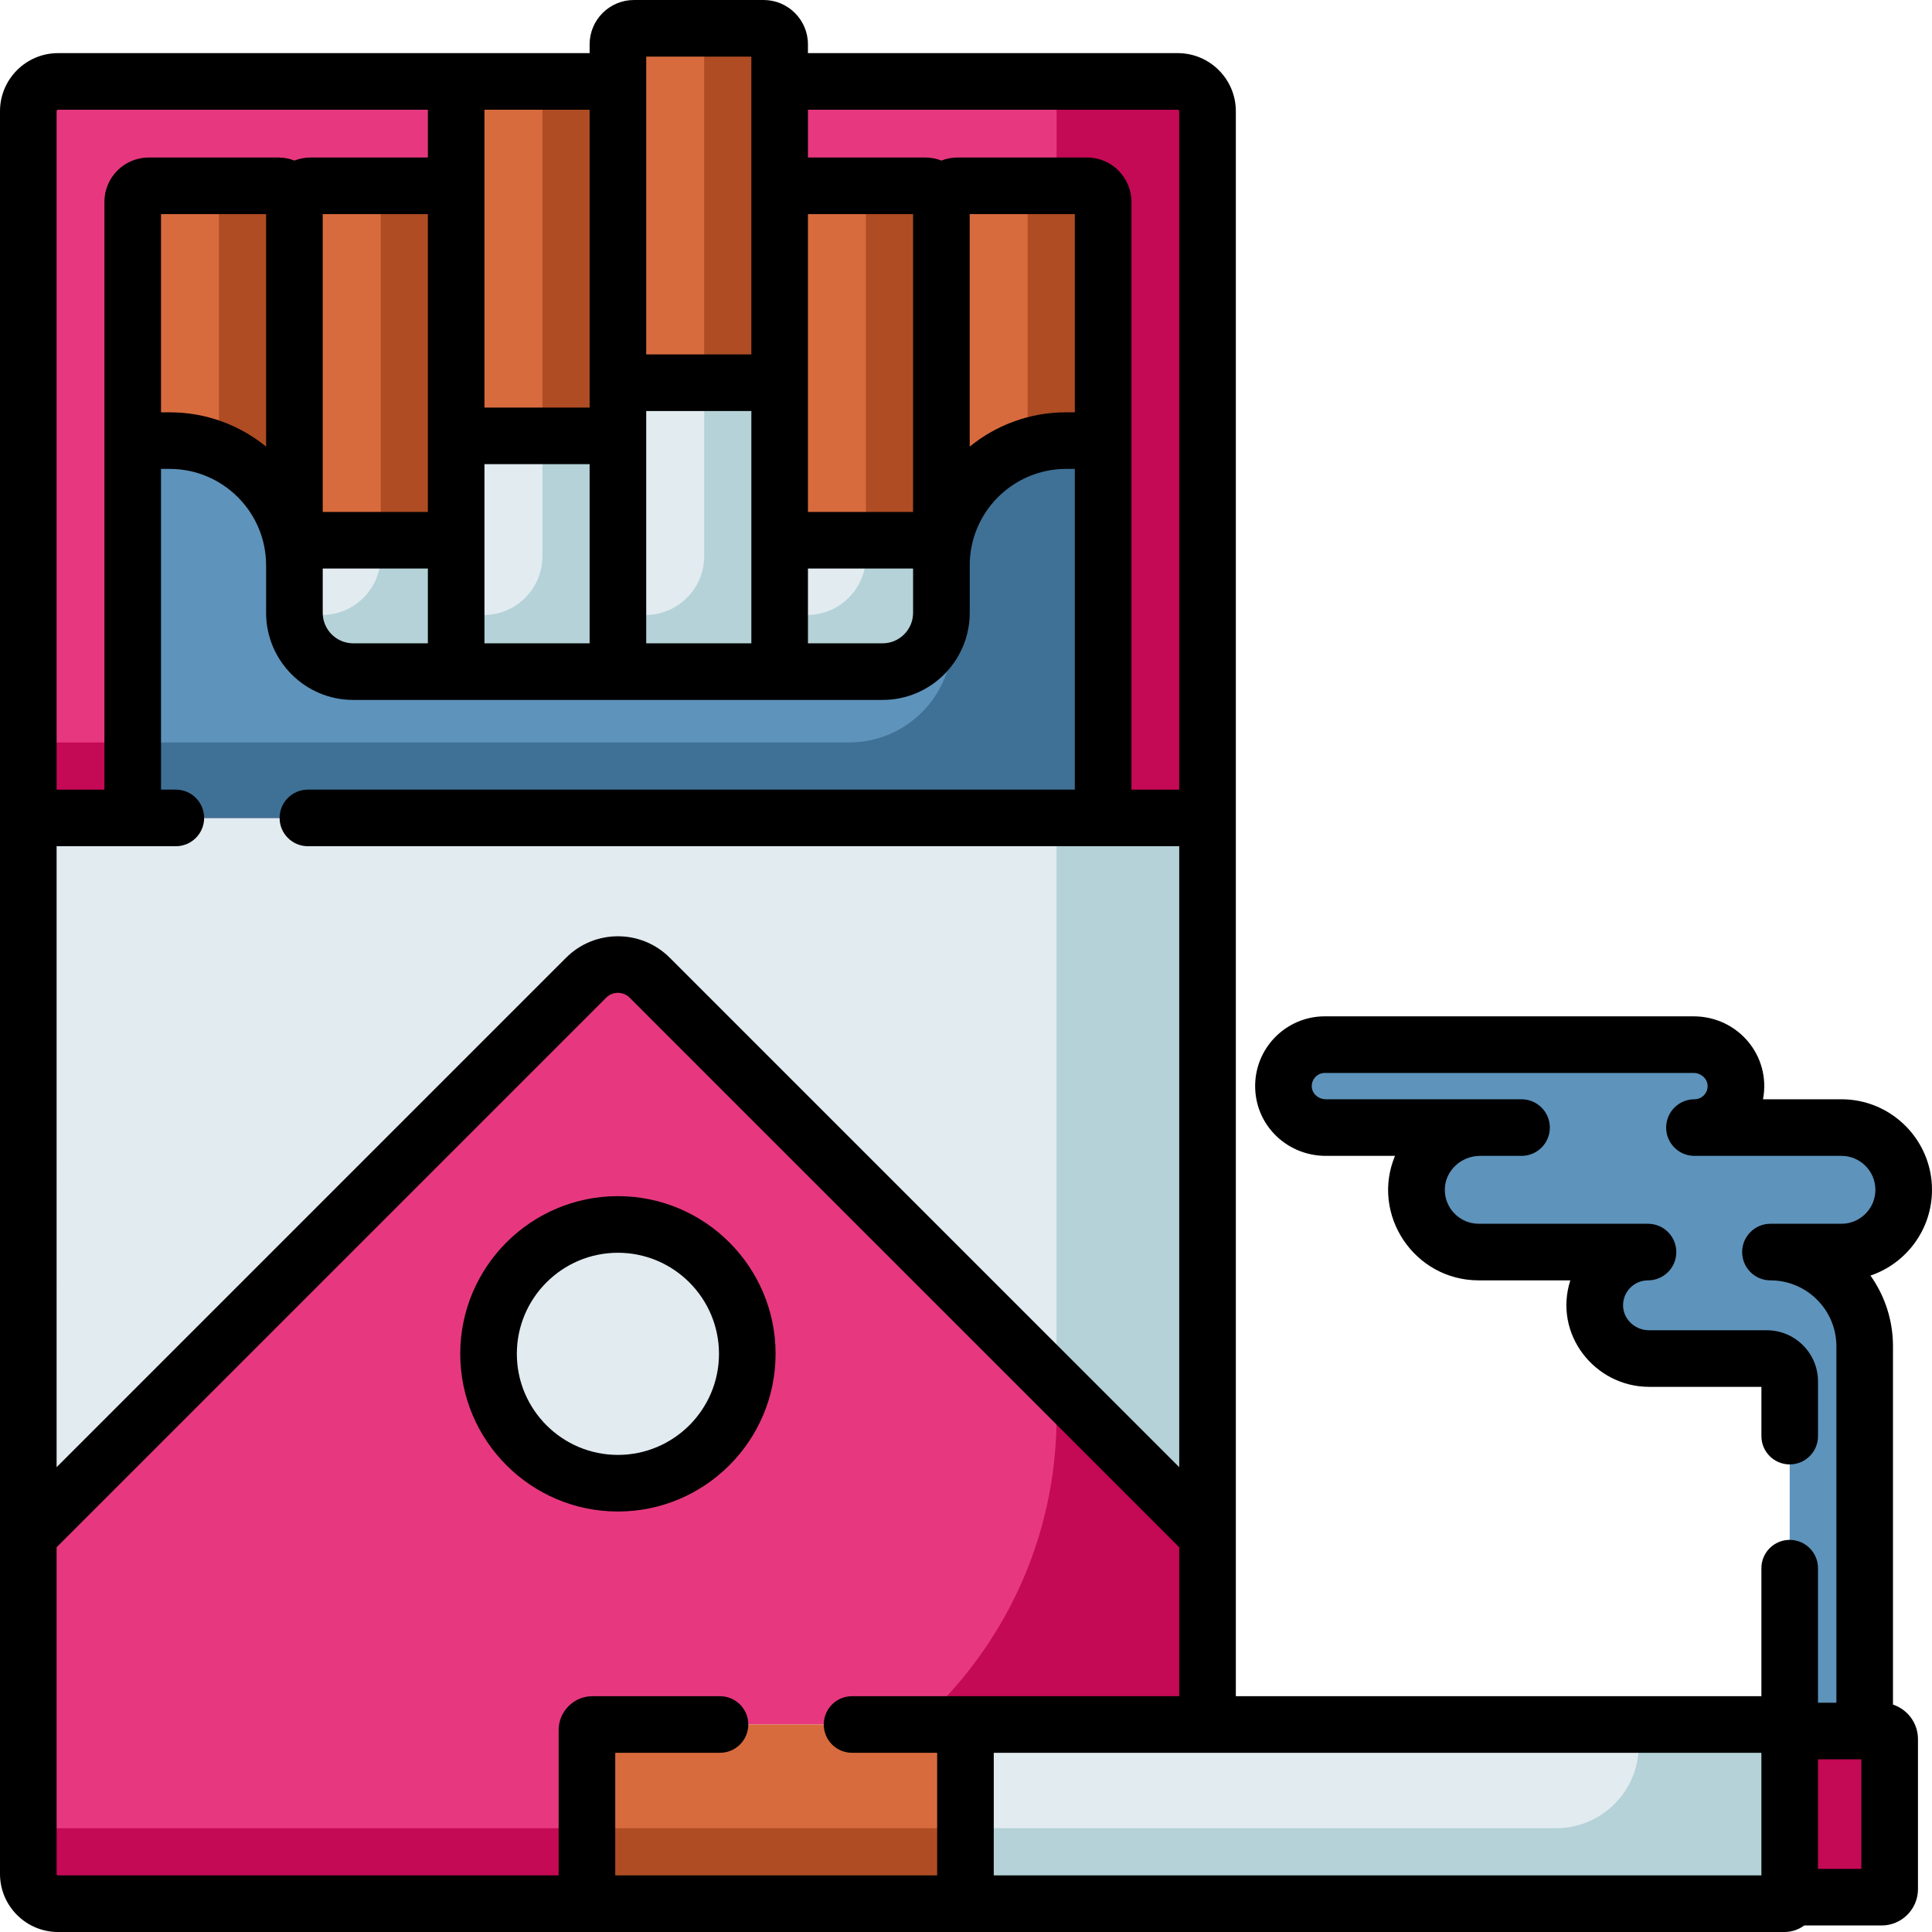 <svg height="512pt" viewBox="0 0 512 512" width="512pt" xmlns="http://www.w3.org/2000/svg"><path d="m157.02 504.5c-.816 0-1.473-.66-1.473-1.473v-44.543c0-.816.656-1.477 1.473-1.477h315.871c.773 0 1.398.625 1.398 1.398v44.695c0 .773-.625 1.398-1.398 1.398zm0 0" fill="#e1ebf0"/><path d="m472.891 457.008h-38.602v5.57c0 12.105-9.816 21.922-21.922 21.922h-256.82v18.527c0 .812.656 1.473 1.473 1.473h315.871c.773 0 1.398-.625 1.398-1.398v-44.695c0-.77-.625-1.398-1.398-1.398zm0 0" fill="#b4d2d7"/><path d="m155.547 503.027v-44.543c0-.816.656-1.477 1.473-1.477h162.988v-240.25h-312.508v279.852c0 4.359 3.531 7.891 7.891 7.891h141.629c-.816 0-1.473-.66-1.473-1.473zm0 0" fill="#e7387f"/><path d="m157.02 504.5h-141.629c-4.355 0-7.891-3.531-7.891-7.891v-12.109h148.047v18.527c0 .812.656 1.473 1.473 1.473zm122.988-287.742v158.586c0 32.496-14.207 61.668-36.738 81.664h76.738v-240.25zm0 0" fill="#c40955"/><path d="m403.223 298.816h-51.844c-5.961 0-11.035-4.633-11.246-10.59-.223-6.254 4.781-11.391 10.984-11.391h97.664c5.961 0 11.035 4.633 11.25 10.59.223 6.254-4.781 11.391-10.984 11.391h38.957c9.109 0 16.496 7.387 16.496 16.496 0 9.113-7.387 16.496-16.496 16.496h-18.816c13.793 0 24.973 11.18 24.973 24.973v101.957h-19.871v-92.641c0-3.352-2.719-6.066-6.066-6.066h-31.195c-7.688 0-14.188-6.027-14.398-13.715-.219-7.973 6.18-14.508 14.105-14.508h-44.852c-9.266 0-16.746-7.637-16.488-16.961.246-8.984 7.844-16.031 16.832-16.031zm0 0" fill="#5e93bb"/><path d="m474.289 502.77h24.355c1.18 0 2.137-.957 2.137-2.137v-39.754c0-1.184-.957-2.141-2.137-2.141h-24.355zm0 0" fill="#c40955"/><path d="m155.547 458.484v44.543c0 .812.656 1.473 1.473 1.473h98.84v-47.492h-98.84c-.816 0-1.473.66-1.473 1.477zm0 0" fill="#d86b3e"/><path d="m157.02 504.5h98.84v-20h-100.312v18.527c0 .812.656 1.473 1.473 1.473zm0 0" fill="#af4c23"/><path d="m312.113 21.578h-105.5v79.848h-42.859v-79.848h-148.363c-4.355 0-7.891 3.531-7.891 7.891v187.289h312.508v-187.289c0-4.359-3.535-7.891-7.895-7.891zm0 0" fill="#e7387f"/><path d="m312.113 21.578h-32.105v121.082c0 29.879-24.223 54.098-54.098 54.098h-218.41v20h312.508v-187.289c0-4.359-3.535-7.891-7.895-7.891zm0 0" fill="#c40955"/><path d="m249.477 162.406c0 8.605-6.977 15.582-15.582 15.582h-27.277v-124.496c0-2.348 1.902-4.25 4.246-4.25h34.367c2.344 0 4.246 1.902 4.246 4.25zm0 0" fill="#e1ebf0"/><path d="m245.23 49.242h-15.754v98.164c0 8.605-6.977 15.582-15.582 15.582h-7.277v15h27.277c8.605 0 15.582-6.977 15.582-15.582v-108.914c0-2.344-1.902-4.25-4.246-4.25zm0 0" fill="#b4d2d7"/><path d="m78.027 162.406c0 8.605 6.98 15.582 15.586 15.582h27.277v-124.496c0-2.348-1.902-4.25-4.25-4.25h-34.363c-2.348 0-4.25 1.902-4.25 4.25zm0 0" fill="#e1ebf0"/><path d="m116.641 49.242h-15.75v98.164c0 8.605-6.977 15.582-15.582 15.582h-7.25c.309 8.336 7.145 15 15.551 15h27.281v-124.496c0-2.344-1.902-4.25-4.25-4.25zm0 0" fill="#b4d2d7"/><path d="m172.18 259.102 147.828 147.832v-190.176h-312.508v190.172l147.828-147.828c4.652-4.652 12.195-4.652 16.852 0zm0 0" fill="#e1ebf0"/><path d="m280.008 216.758v150.172l40 40v-190.172zm0 0" fill="#b4d2d7"/><path d="m249.488 149.809v12.598c0 8.605-6.977 15.582-15.586 15.582h-140.301c-8.605 0-15.582-6.977-15.582-15.582v-12.598c0-18.25-14.793-33.043-33.043-33.043h-6.918c-1.598 0-2.895 1.297-2.895 2.891v97.102h257.176v-97.102c0-1.594-1.293-2.891-2.891-2.891h-6.922c-18.246 0-33.039 14.793-33.039 33.043zm0 0" fill="#5e93bb"/><path d="m289.449 116.766h-6.922c-13.465 0-25.039 8.059-30.188 19.613v33.039c0 15.102-12.242 27.344-27.344 27.344h-189.828v20h257.172v-97.105c0-1.598-1.293-2.891-2.891-2.891zm0 0" fill="#3f7196"/><path d="m163.754 177.988h-42.863v-152.164c0-2.344 1.902-4.246 4.25-4.246h34.363c2.348 0 4.25 1.902 4.25 4.246zm0 0" fill="#e1ebf0"/><path d="m159.504 21.578h-15.75v125.828c0 8.605-6.977 15.582-15.582 15.582h-7.281v15h42.863v-152.164c0-2.344-1.902-4.246-4.25-4.246zm0 0" fill="#b4d2d7"/><path d="m206.617 177.988h-42.863v-166.238c0-2.348 1.902-4.25 4.25-4.25h34.363c2.348 0 4.25 1.902 4.25 4.25zm0 0" fill="#e1ebf0"/><path d="m202.367 7.5h-15.75v139.906c0 8.605-6.977 15.582-15.586 15.582h-7.277v15h42.863v-166.238c0-2.348-1.902-4.25-4.25-4.25zm0 0" fill="#b4d2d7"/><g fill="#d86b3e"><path d="m120.891 143.168h-42.863v-89.676c0-2.348 1.902-4.25 4.25-4.25h34.363c2.348 0 4.25 1.902 4.25 4.25zm0 0"/><path d="m163.754 115.504h-42.863v-89.68c0-2.344 1.902-4.246 4.25-4.246h34.363c2.348 0 4.25 1.902 4.25 4.246zm0 0"/><path d="m206.617 101.426h-42.863v-89.676c0-2.348 1.902-4.25 4.25-4.25h34.363c2.348 0 4.25 1.902 4.25 4.25zm0 0"/><path d="m38.059 116.766h6.922c18.246 0 33.039 14.793 33.039 33.043l.008-96.316c0-2.348-1.898-4.25-4.246-4.25h-34.367c-2.344 0-4.246 1.902-4.246 4.25v66.164c0-1.598 1.293-2.891 2.891-2.891zm0 0"/></g><path d="m73.781 49.242h-15.754l-.004 70.203c11.758 5.059 19.996 16.746 19.996 30.359l.008-96.312c0-2.348-1.898-4.25-4.246-4.25zm0 0" fill="#af4c23"/><path d="m206.617 143.168h42.859v-89.676c0-2.348-1.902-4.25-4.246-4.25h-34.367c-2.344 0-4.246 1.902-4.246 4.25zm0 0" fill="#d86b3e"/><path d="m245.23 49.242h-15.754v93.926h20v-89.676c0-2.355-1.91-4.25-4.246-4.25zm0 0" fill="#af4c23"/><path d="m116.641 49.242h-15.75v93.926h20v-89.676c0-2.355-1.914-4.25-4.25-4.25zm0 0" fill="#af4c23"/><path d="m159.504 22.84h-15.75v93.926h20v-89.676c0-2.359-1.914-4.25-4.25-4.25zm0 0" fill="#af4c23"/><path d="m202.367 7.5h-15.75v93.926h20v-89.676c0-2.359-1.914-4.25-4.25-4.25zm0 0" fill="#af4c23"/><path d="m289.449 116.766h-6.922c-18.246 0-33.039 14.793-33.039 33.043l-.012-96.316c0-2.348 1.902-4.25 4.25-4.25h34.363c2.348 0 4.25 1.902 4.25 4.25v66.164c0-1.598-1.293-2.891-2.891-2.891zm0 0" fill="#d86b3e"/><path d="m291.617 51.129c-.047-.102-.305-.391-.398-.488-.043-.051-.078-.105-.125-.152-.102-.102-.223-.184-.332-.273-.102-.082-.191-.176-.297-.246-.078-.051-.164-.086-.242-.133-.59-.344-.492-.25-.699-.324-1.059-.383-.168-.266-17.184-.266v69.129c3.211-1.039 6.633-1.609 10.188-1.609h6.922c1.598 0 2.891 1.297 2.891 2.891 0-65.809.051-66.352-.086-67.02-.113-.551-.332-1.059-.637-1.508zm0 0" fill="#af4c23"/><path d="m198.039 358.781c0 18.934-15.348 34.285-34.285 34.285-18.934 0-34.285-15.352-34.285-34.285 0-18.938 15.352-34.289 34.285-34.289 18.938 0 34.285 15.352 34.285 34.289zm0 0" fill="#e1ebf0"/><path d="m501.66 451.73v-94.949c0-6.973-2.207-13.438-5.965-18.738 9.469-3.211 16.305-12.188 16.305-22.73 0-13.23-10.766-23.996-23.996-23.996h-20.789c2.176-11.52-6.629-21.98-18.434-21.98h-97.664c-10.48 0-18.852 8.668-18.48 19.156.355 9.996 8.59 17.824 18.742 17.824h18.309c-6.488 15.551 5.094 32.992 22.195 32.992h24.266c-4.566 14.27 6.5 28.219 20.883 28.219h29.758v13.055c0 4.141 3.359 7.5 7.5 7.5 4.145 0 7.5-3.359 7.5-7.5v-14.484c0-7.48-6.086-13.566-13.566-13.566h-31.191c-3.711 0-6.805-2.883-6.902-6.422-.105-3.758 2.906-6.801 6.609-6.801 4.141 0 7.5-3.359 7.5-7.5s-3.359-7.5-7.5-7.5h-44.852c-5.039 0-9.133-4.145-8.996-9.254.133-4.816 4.32-8.738 9.336-8.738h10.996c4.145 0 7.5-3.355 7.5-7.5 0-4.141-3.355-7.5-7.5-7.5h-51.844c-2 0-3.684-1.504-3.75-3.355-.07-1.992 1.516-3.625 3.488-3.625h97.664c2.004 0 3.688 1.504 3.754 3.355.07 2.004-1.523 3.625-3.488 3.625-4.145 0-7.5 3.359-7.5 7.5 0 4.145 3.355 7.5 7.5 7.5h38.957c4.961 0 8.996 4.035 8.996 8.996s-4.035 8.996-8.996 8.996h-18.816c-4.141 0-7.5 3.359-7.5 7.5s3.359 7.5 7.5 7.5c9.637 0 17.477 7.84 17.477 17.477v94.453h-4.875v-35.656c0-4.141-3.355-7.5-7.5-7.5-4.141 0-7.5 3.359-7.5 7.5v33.93h-139.281v-420.043c0-8.488-6.906-15.391-15.395-15.391h-98v-2.328c.004-6.48-5.27-11.75-11.746-11.75h-34.363c-6.48 0-11.75 5.27-11.75 11.75v2.328h-140.863c-8.484 0-15.391 6.902-15.391 15.391v467.141c0 8.484 6.906 15.391 15.391 15.391h457.504c1.961 0 3.773-.648 5.246-1.73h20.504c5.312 0 9.637-4.324 9.637-9.637v-39.754c0-4.262-2.781-7.879-6.621-9.148zm-34.871 45.27h-203.43v-32.492h203.43zm-451.789-272.742h31.598c4.141 0 7.5-3.355 7.5-7.5 0-4.141-3.359-7.5-7.5-7.5h-3.93v-84.992h2.312c14.082 0 25.539 11.457 25.539 25.543v12.598c0 12.73 10.355 23.082 23.086 23.082h140.297c12.73 0 23.086-10.352 23.086-23.082v-12.598c0-14.082 11.457-25.543 25.539-25.543h2.312v84.992h-203.242c-4.141 0-7.5 3.359-7.5 7.5 0 4.145 3.359 7.5 7.5 7.5h230.91v164.566l-135.027-135.023c-7.57-7.57-19.887-7.57-27.457 0l-135.023 135.023zm241.98-167.516h27.859v52.523h-2.312c-9.676 0-18.566 3.41-25.543 9.09zm-42.863 93.926h27.859v11.738c0 4.457-3.625 8.082-8.082 8.082h-19.777zm0-15v-78.926h27.859v78.926zm-15 34.82h-27.863v-61.562h27.863zm-42.863 0h-27.863v-47.484h27.863zm-62.641 0c-4.457 0-8.086-3.625-8.086-8.082v-11.738h27.863v19.82zm19.777-34.82h-27.863v-78.926h27.863zm-42.867-17.312c-6.977-5.68-15.871-9.09-25.543-9.09h-2.312v-52.523h27.859zm241.59-89.277c.219 0 .395.176.395.391v179.789h-12.668v-155.766c0-6.477-5.27-11.75-11.75-11.75h-34.363c-1.5 0-2.93.293-4.25.809-1.32-.516-2.746-.809-4.246-.809h-31.113v-12.664zm-140.859-14.078h27.859v78.926h-27.859zm-15 14.078v78.926h-27.863v-78.926zm-140.863 0h98v12.664h-31.113c-1.5 0-2.93.293-4.25.809-1.316-.516-2.746-.809-4.246-.809h-34.367c-6.477 0-11.746 5.273-11.746 11.75v155.766h-12.668v-179.789c0-.215.176-.391.391-.391zm-.391 467.531v-86.574l145.633-145.629c1.723-1.723 4.52-1.723 6.242 0l145.633 145.629v39.473h-86.703c-4.145 0-7.5 3.359-7.5 7.5 0 4.141 3.355 7.5 7.5 7.5h22.555v32.492h-85.312v-32.492h27.758c4.141 0 7.5-3.355 7.5-7.5 0-4.141-3.359-7.5-7.5-7.5h-33.785c-4.949 0-8.973 4.027-8.973 8.977v38.516h-132.656c-.215 0-.391-.176-.391-.391zm478.281-1.34h-11.492v-29.031h11.492zm0 0"/><path d="m163.754 400.566c23.039 0 41.785-18.746 41.785-41.785 0-23.043-18.746-41.789-41.785-41.789-23.043 0-41.785 18.746-41.785 41.789 0 23.039 18.746 41.785 41.785 41.785zm0-68.57c14.77 0 26.785 12.016 26.785 26.785s-12.016 26.785-26.785 26.785c-14.77 0-26.785-12.016-26.785-26.785s12.016-26.785 26.785-26.785zm0 0"/></svg>
